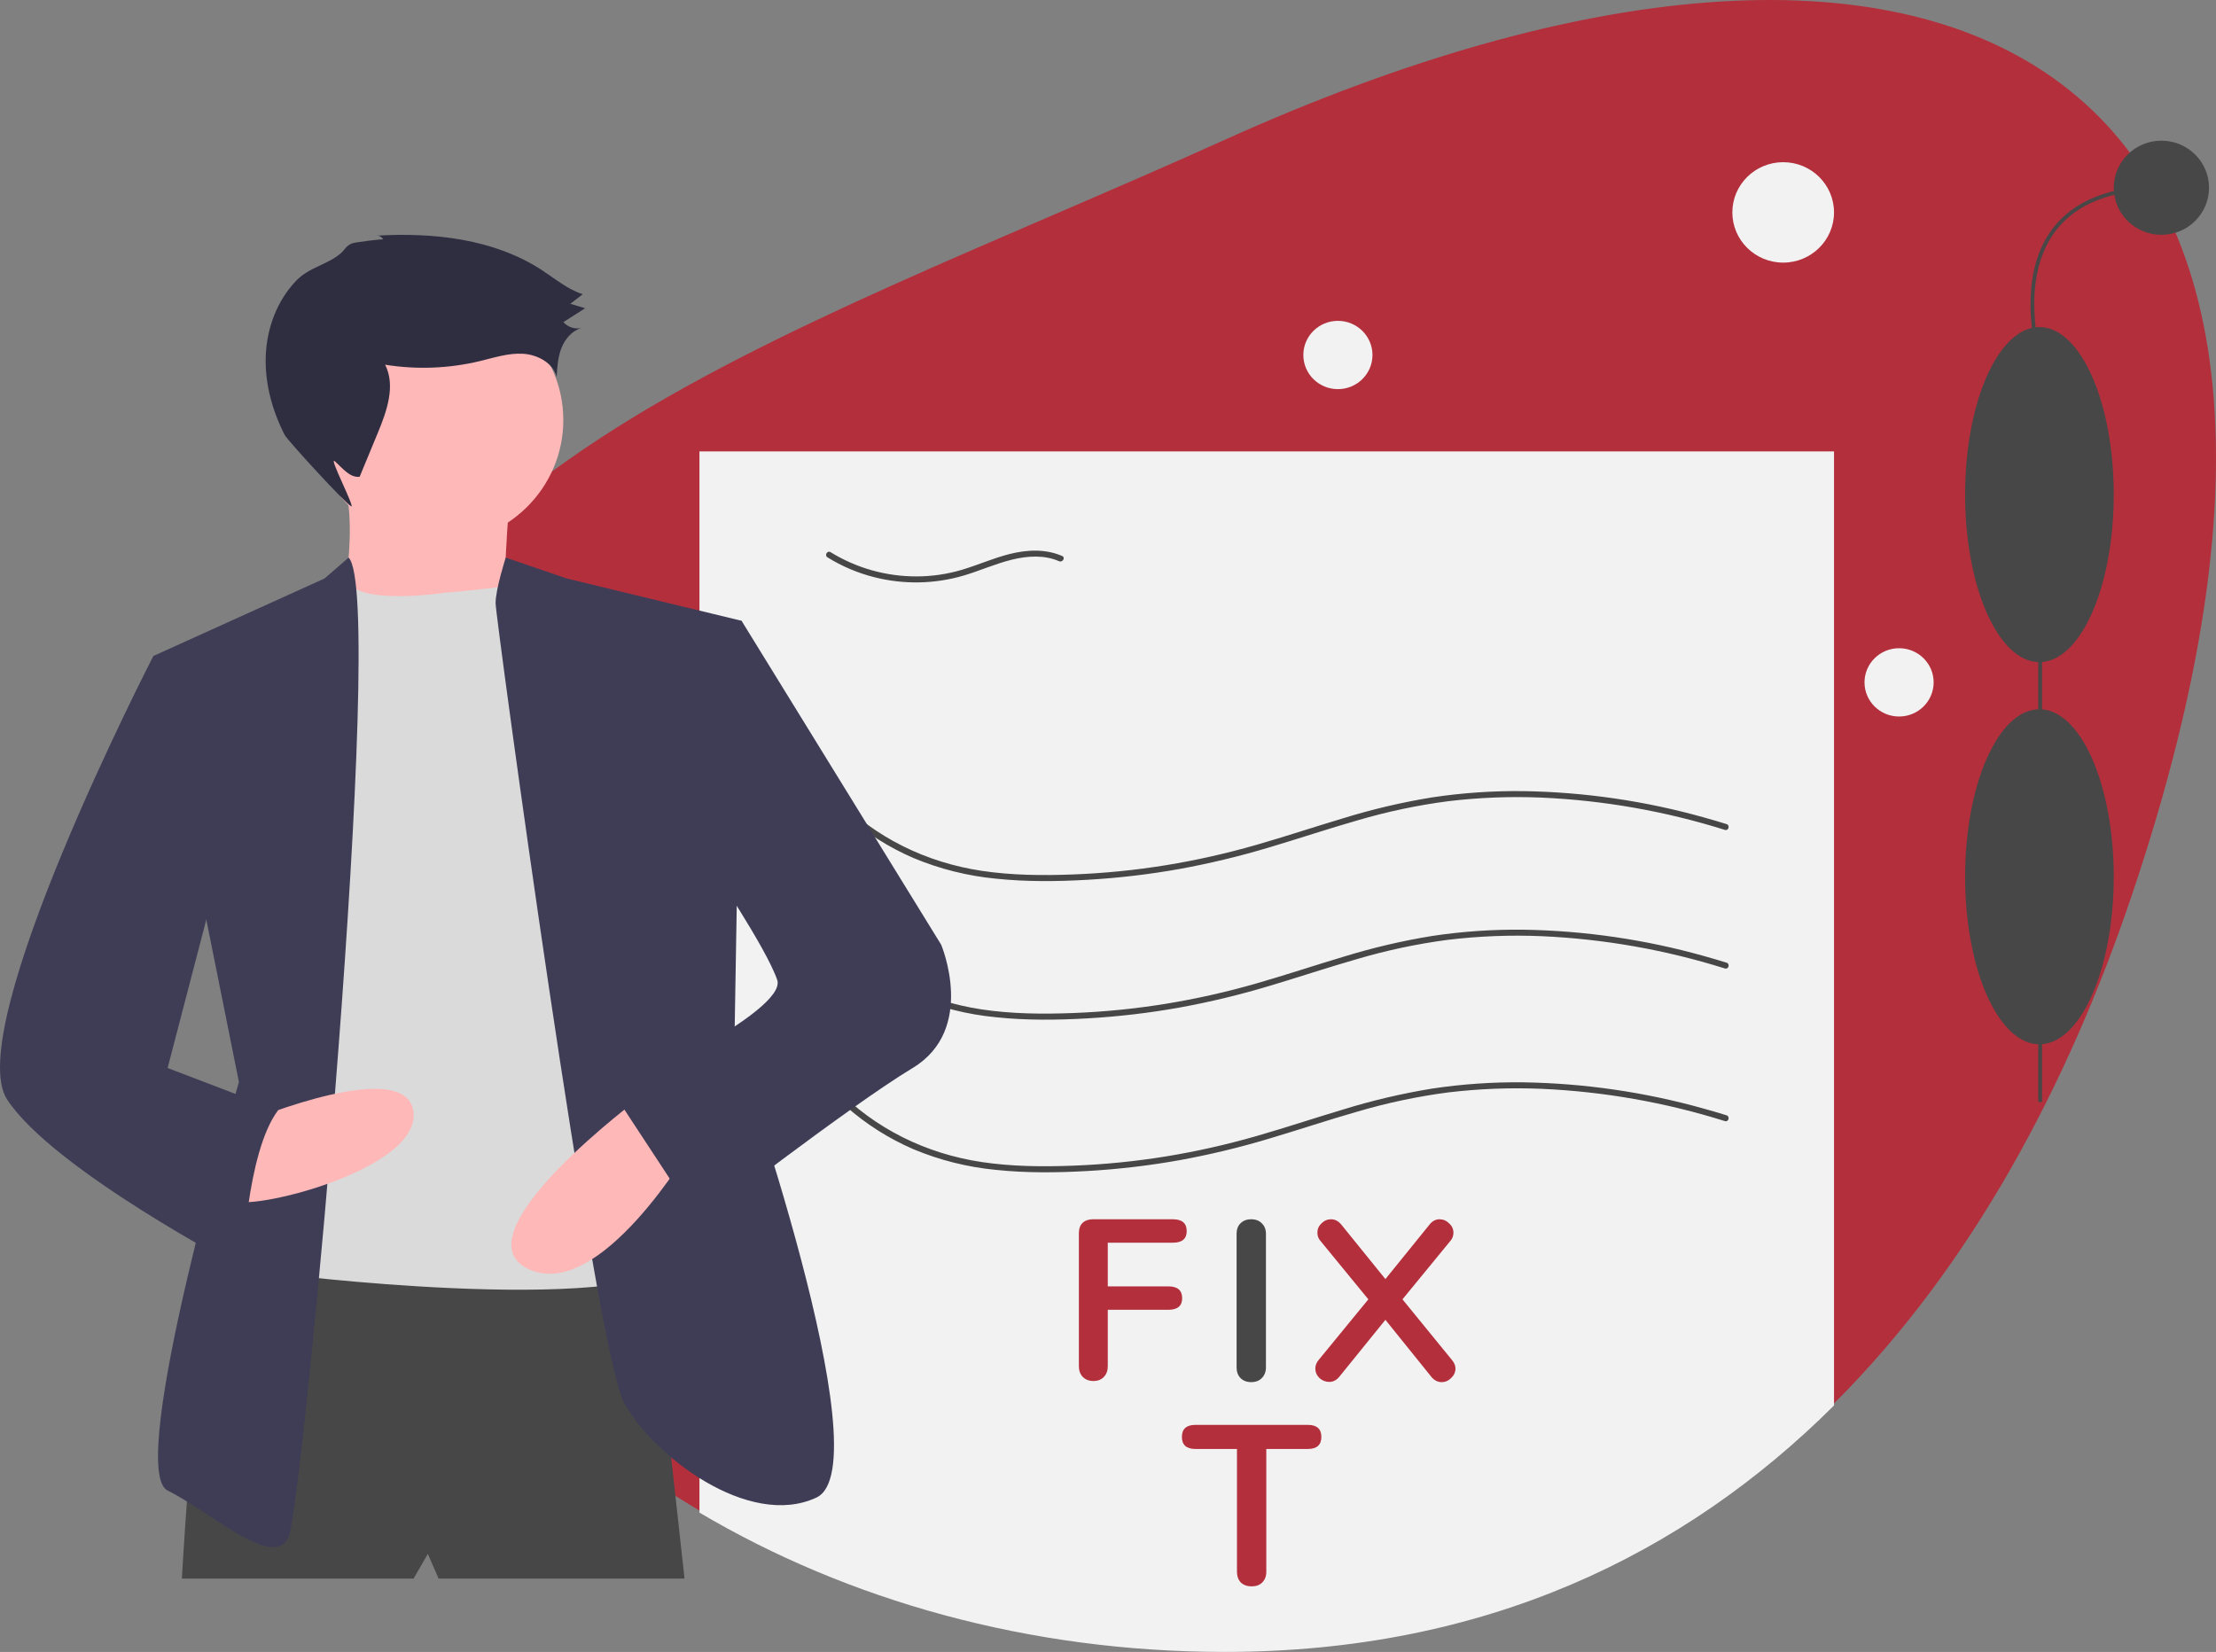 <svg width="169" height="126" viewBox="0 0 169 126" fill="none" xmlns="http://www.w3.org/2000/svg">
<rect x="0" y="0" width="169" height="126" fill="#808080" stroke="none"/>
<g clip-path="url(#clip0)">
<path d="M24.21 68.257C24.21 87.637 35.711 104.782 53.342 115.218C64.647 121.911 78.472 125.847 93.4 125.847C113.287 125.847 128.457 118.422 139.868 107.047C150.387 96.566 157.71 82.728 162.59 68.257C184.375 3.642 147.983 -13.985 93.4 10.666C58.647 26.363 24.21 36.451 24.21 68.257Z" fill="#B42F3C"/>
<path d="M53.342 34.431V115.372C64.647 122.065 78.472 126 93.4 126C113.287 126 128.457 118.575 139.869 107.201V34.431H53.342Z" fill="#F2F2F2"/>
<path d="M131.546 73.87C127.016 72.446 122.315 71.618 117.566 71.407C115.186 71.307 112.802 71.4 110.438 71.683C108.096 71.989 105.783 72.478 103.519 73.146C101.283 73.786 99.078 74.525 96.849 75.189C94.585 75.872 92.284 76.427 89.956 76.851C87.64 77.265 85.301 77.54 82.952 77.675C80.625 77.809 78.276 77.835 75.956 77.59C73.789 77.384 71.666 76.853 69.662 76.014C67.792 75.208 66.064 74.113 64.543 72.77C64.163 72.436 63.798 72.086 63.447 71.722C63.24 71.508 63.569 71.183 63.776 71.397C66.742 74.459 70.64 76.358 74.868 76.993C77.171 77.338 79.518 77.358 81.841 77.269C84.217 77.178 86.584 76.942 88.93 76.561C91.248 76.182 93.54 75.666 95.796 75.017C98.011 74.383 100.197 73.652 102.404 72.993C104.632 72.302 106.905 71.767 109.208 71.392C111.518 71.044 113.853 70.884 116.189 70.913C120.858 70.987 125.496 71.665 129.986 72.931C130.55 73.088 131.111 73.253 131.67 73.427C131.954 73.515 131.833 73.959 131.546 73.87H131.546Z" fill="#474747"/>
<path d="M131.546 85.512C127.016 84.088 122.315 83.261 117.566 83.05C115.186 82.95 112.802 83.042 110.438 83.325C108.096 83.631 105.783 84.121 103.519 84.789C101.283 85.428 99.078 86.167 96.849 86.831C94.585 87.514 92.284 88.069 89.956 88.493C87.64 88.907 85.301 89.182 82.952 89.318C80.625 89.451 78.276 89.477 75.956 89.233C73.789 89.026 71.666 88.495 69.662 87.656C67.792 86.85 66.064 85.755 64.543 84.413C64.163 84.078 63.798 83.728 63.447 83.364C63.24 83.15 63.569 82.825 63.776 83.039C66.742 86.102 70.64 88.001 74.868 88.635C77.171 88.98 79.518 89 81.841 88.911C84.217 88.821 86.584 88.584 88.93 88.204C91.248 87.824 93.54 87.308 95.796 86.66C98.011 86.026 100.197 85.295 102.404 84.635C104.632 83.945 106.905 83.409 109.208 83.034C111.518 82.686 113.853 82.526 116.189 82.555C120.858 82.629 125.496 83.308 129.986 84.574C130.55 84.73 131.111 84.895 131.67 85.069C131.954 85.157 131.833 85.601 131.546 85.512H131.546Z" fill="#474747"/>
<path d="M131.546 63.3C127.016 61.876 122.315 61.048 117.566 60.837C115.186 60.737 112.802 60.829 110.438 61.113C108.096 61.419 105.783 61.908 103.519 62.576C101.283 63.216 99.078 63.955 96.849 64.619C94.585 65.302 92.284 65.856 89.956 66.281C87.64 66.695 85.301 66.97 82.952 67.105C80.625 67.239 78.276 67.265 75.956 67.02C73.789 66.814 71.666 66.282 69.662 65.444C67.792 64.638 66.064 63.543 64.543 62.2C64.163 61.865 63.798 61.516 63.447 61.152C63.24 60.938 63.569 60.612 63.776 60.827C66.742 63.889 70.64 65.788 74.868 66.422C77.171 66.768 79.518 66.788 81.841 66.699C84.217 66.608 86.584 66.372 88.93 65.991C91.248 65.612 93.54 65.096 95.796 64.447C98.011 63.813 100.197 63.082 102.404 62.423C104.632 61.732 106.905 61.197 109.208 60.822C111.518 60.474 113.853 60.314 116.189 60.343C120.858 60.417 125.496 61.095 129.986 62.361C130.55 62.518 131.111 62.683 131.67 62.856C131.954 62.945 131.833 63.388 131.546 63.3H131.546Z" fill="#474747"/>
<path d="M80.768 42.806C79.643 42.313 78.353 42.399 77.185 42.685C75.926 42.993 74.74 43.529 73.5 43.899C71.281 44.552 68.923 44.596 66.68 44.027C65.418 43.709 64.213 43.198 63.109 42.514C62.856 42.357 63.089 41.96 63.344 42.118C65.311 43.331 67.586 43.972 69.906 43.966C71.07 43.964 72.227 43.796 73.341 43.466C74.572 43.102 75.749 42.572 76.995 42.258C78.316 41.926 79.733 41.853 81.003 42.409C81.276 42.529 81.04 42.925 80.768 42.806Z" fill="#474747"/>
<path d="M135.992 20.031C133.851 20.031 132.115 18.316 132.115 16.201C132.115 14.086 133.851 12.371 135.992 12.371C138.133 12.371 139.869 14.086 139.869 16.201C139.869 18.316 138.133 20.031 135.992 20.031Z" fill="#F2F2F2"/>
<path d="M102.033 29.682C100.577 29.682 99.397 28.516 99.397 27.077C99.397 25.639 100.577 24.473 102.033 24.473C103.489 24.473 104.669 25.639 104.669 27.077C104.669 28.516 103.489 29.682 102.033 29.682Z" fill="#F2F2F2"/>
<path d="M144.831 54.652C143.375 54.652 142.194 53.486 142.194 52.047C142.194 50.609 143.375 49.443 144.831 49.443C146.286 49.443 147.467 50.609 147.467 52.047C147.467 53.486 146.286 54.652 144.831 54.652Z" fill="#F2F2F2"/>
<path d="M155.444 32.701H155.735V84.057H155.444V32.701Z" fill="#474747"/>
<path d="M155.533 79.656C152.403 79.656 149.865 73.934 149.865 66.876C149.865 59.818 152.403 54.096 155.533 54.096C158.664 54.096 161.202 59.818 161.202 66.876C161.202 73.934 158.664 79.656 155.533 79.656Z" fill="#474747"/>
<path d="M155.533 50.506C152.403 50.506 149.865 44.785 149.865 37.726C149.865 30.668 152.403 24.947 155.533 24.947C158.664 24.947 161.202 30.668 161.202 37.726C161.202 44.785 158.664 50.506 155.533 50.506Z" fill="#474747"/>
<path d="M155.394 27.285L155.673 27.203C155.655 27.145 153.946 21.359 156.752 17.634C158.337 15.531 161.057 14.464 164.836 14.464V14.177C160.959 14.177 158.161 15.283 156.518 17.464C153.625 21.305 155.376 27.226 155.394 27.285Z" fill="#474747"/>
<path d="M164.836 17.911C162.829 17.911 161.202 16.303 161.202 14.321C161.202 12.338 162.829 10.731 164.836 10.731C166.842 10.731 168.469 12.338 168.469 14.321C168.469 16.303 166.842 17.911 164.836 17.911Z" fill="#474747"/>
<path d="M49.485 95.695L52.204 120.404H33.445L32.63 118.524L31.542 120.404H13.871C13.871 120.404 15.23 94.889 17.677 94.083C20.124 93.277 49.485 95.695 49.485 95.695Z" fill="#474747"/>
<path d="M33.445 41.441C28.19 41.441 23.93 37.232 23.93 32.041C23.93 26.849 28.19 22.64 33.445 22.64C38.7 22.64 42.96 26.849 42.96 32.041C42.96 37.232 38.7 41.441 33.445 41.441Z" fill="#FFB8B8"/>
<path d="M38.883 37.95C38.883 37.95 38.067 46.544 38.883 47.081C39.698 47.618 25.833 47.35 25.833 47.35C25.833 47.35 27.736 39.561 25.833 35.801L38.883 37.95Z" fill="#FFB8B8"/>
<path d="M33.989 45.201C33.989 45.201 26.993 46.278 26.413 44.128L22.842 48.961L22.57 97.306C22.57 97.306 51.66 100.798 52.748 95.157C53.835 89.517 41.601 44.933 41.601 44.933L38.521 44.736C38.521 44.736 34.533 45.201 33.989 45.201Z" fill="#DADADA"/>
<path d="M38.568 42.53L43.232 44.127L56.554 47.35L56.01 79.58C56.01 79.58 67.429 111.809 62.263 114.227C57.098 116.644 49.757 111.004 47.582 106.975C45.407 102.946 37.795 47.081 37.795 46.007C37.795 44.933 38.568 42.53 38.568 42.53Z" fill="#3F3D56"/>
<path d="M26.588 42.53L24.745 44.127L11.696 50.036L18.221 82.534C18.221 82.534 9.521 112.078 12.783 113.689C16.046 115.301 20.939 119.867 22.027 117.181C23.114 114.495 29.518 45.499 26.588 42.53Z" fill="#3F3D56"/>
<path d="M19.036 85.488C19.036 85.488 31.27 80.385 31.542 84.951C31.814 89.517 17.677 92.74 17.677 91.397C17.677 90.054 19.036 85.488 19.036 85.488Z" fill="#FFB8B8"/>
<path d="M48.942 83.608C48.942 83.608 34.804 94.083 40.242 96.769C45.679 99.455 52.748 87.368 52.748 87.368L48.942 83.608Z" fill="#FFB8B8"/>
<path d="M29.221 18.271C29.176 18.177 29.104 18.099 29.014 18.046C28.924 17.994 28.82 17.969 28.716 17.975C33.072 17.717 37.66 18.219 41.305 20.59C42.326 21.255 43.279 22.067 44.441 22.441L43.498 23.172L44.625 23.511L42.966 24.57C43.134 24.758 43.349 24.899 43.589 24.979C43.829 25.058 44.087 25.074 44.335 25.023C43.614 25.231 43.084 25.865 42.814 26.557C42.545 27.25 42.496 28.004 42.451 28.744C42.172 27.676 40.992 27.047 39.877 26.983C38.762 26.919 37.675 27.283 36.59 27.544C34.227 28.111 31.772 28.204 29.372 27.818C30.187 29.434 29.499 31.362 28.807 33.033L27.426 36.369C26.659 36.446 26.117 35.692 25.539 35.188C25.012 34.729 27.109 38.769 26.784 38.621C26.363 38.429 21.912 33.574 21.704 33.164C20.753 31.293 20.182 29.206 20.268 27.114C20.354 25.022 21.129 22.929 22.588 21.411C23.579 20.381 24.95 20.2 25.96 19.344C26.358 19.007 26.359 18.743 26.906 18.547C27.087 18.482 29.191 18.205 29.221 18.271Z" fill="#2F2E41"/>
<path d="M54.651 48.156L56.554 47.35L71.778 72.059C71.778 72.059 74.497 78.505 69.604 81.46C64.71 84.414 53.291 93.277 53.291 93.277L46.767 83.34C46.767 83.34 60.088 77.162 59.273 74.745C58.457 72.328 54.107 65.882 54.107 65.882L54.651 48.156Z" fill="#3F3D56"/>
<path d="M15.23 49.498L11.696 50.036C11.696 50.036 -2.985 78.505 0.549 83.877C4.083 89.249 18.492 96.769 18.492 96.769C18.492 96.769 18.764 87.906 21.211 84.683L12.783 81.46L17.405 63.733L15.23 49.498Z" fill="#3F3D56"/>
<path d="M83.39 105.336C83.054 105.336 82.782 105.232 82.574 105.023C82.378 104.815 82.279 104.543 82.279 104.208V94.058C82.279 93.723 82.372 93.463 82.557 93.278C82.754 93.093 83.02 93 83.355 93H89.445C90.15 93 90.503 93.301 90.503 93.902C90.503 94.492 90.15 94.787 89.445 94.787H84.483V98.118H89.098C89.803 98.118 90.156 98.419 90.156 99.02C90.156 99.61 89.803 99.905 89.098 99.905H84.483V104.208C84.483 104.543 84.384 104.815 84.188 105.023C83.991 105.232 83.725 105.336 83.39 105.336Z" fill="#B42F3C"/>
<path d="M95.417 105.422C95.082 105.422 94.81 105.318 94.602 105.11C94.405 104.902 94.307 104.63 94.307 104.295V94.11C94.307 93.775 94.405 93.509 94.602 93.312C94.81 93.104 95.082 93 95.417 93C95.764 93 96.036 93.104 96.233 93.312C96.441 93.509 96.545 93.775 96.545 94.11V104.295C96.545 104.63 96.441 104.902 96.233 105.11C96.036 105.318 95.764 105.422 95.417 105.422Z" fill="#474747"/>
<path d="M110.722 103.722C110.907 103.942 111 104.162 111 104.382C111 104.659 110.89 104.902 110.67 105.11C110.462 105.318 110.219 105.422 109.942 105.422C109.653 105.422 109.398 105.295 109.178 105.041L105.656 100.669L102.117 105.041C101.909 105.284 101.66 105.405 101.371 105.405C101.093 105.405 100.845 105.307 100.625 105.11C100.417 104.902 100.312 104.659 100.312 104.382C100.312 104.15 100.399 103.93 100.573 103.722L104.355 99.107L100.729 94.683C100.555 94.498 100.469 94.278 100.469 94.024C100.469 93.746 100.573 93.509 100.781 93.312C100.989 93.104 101.232 93 101.51 93C101.799 93 102.053 93.127 102.273 93.382L105.656 97.563L109.039 93.382C109.248 93.127 109.496 93 109.786 93C110.063 93 110.306 93.104 110.514 93.312C110.734 93.509 110.844 93.746 110.844 94.024C110.844 94.278 110.757 94.498 110.584 94.683L106.957 99.107L110.722 103.722Z" fill="#B42F3C"/>
<path d="M95.463 121C95.115 121 94.838 120.902 94.63 120.705C94.433 120.497 94.335 120.225 94.335 119.89V110.521H91.177C90.483 110.521 90.136 110.214 90.136 109.601C90.136 108.988 90.483 108.682 91.177 108.682H99.731C100.425 108.682 100.772 108.988 100.772 109.601C100.772 110.214 100.425 110.521 99.731 110.521H96.573V119.89C96.573 120.225 96.469 120.497 96.261 120.705C96.064 120.902 95.798 121 95.463 121Z" fill="#B42F3C"/>
</g>
<defs>
<clipPath id="clip0">
<rect width="169" height="126" transform="matrix(-1 0 0 1 169 0)" fill="white"/>
</clipPath>
</defs>
</svg>
